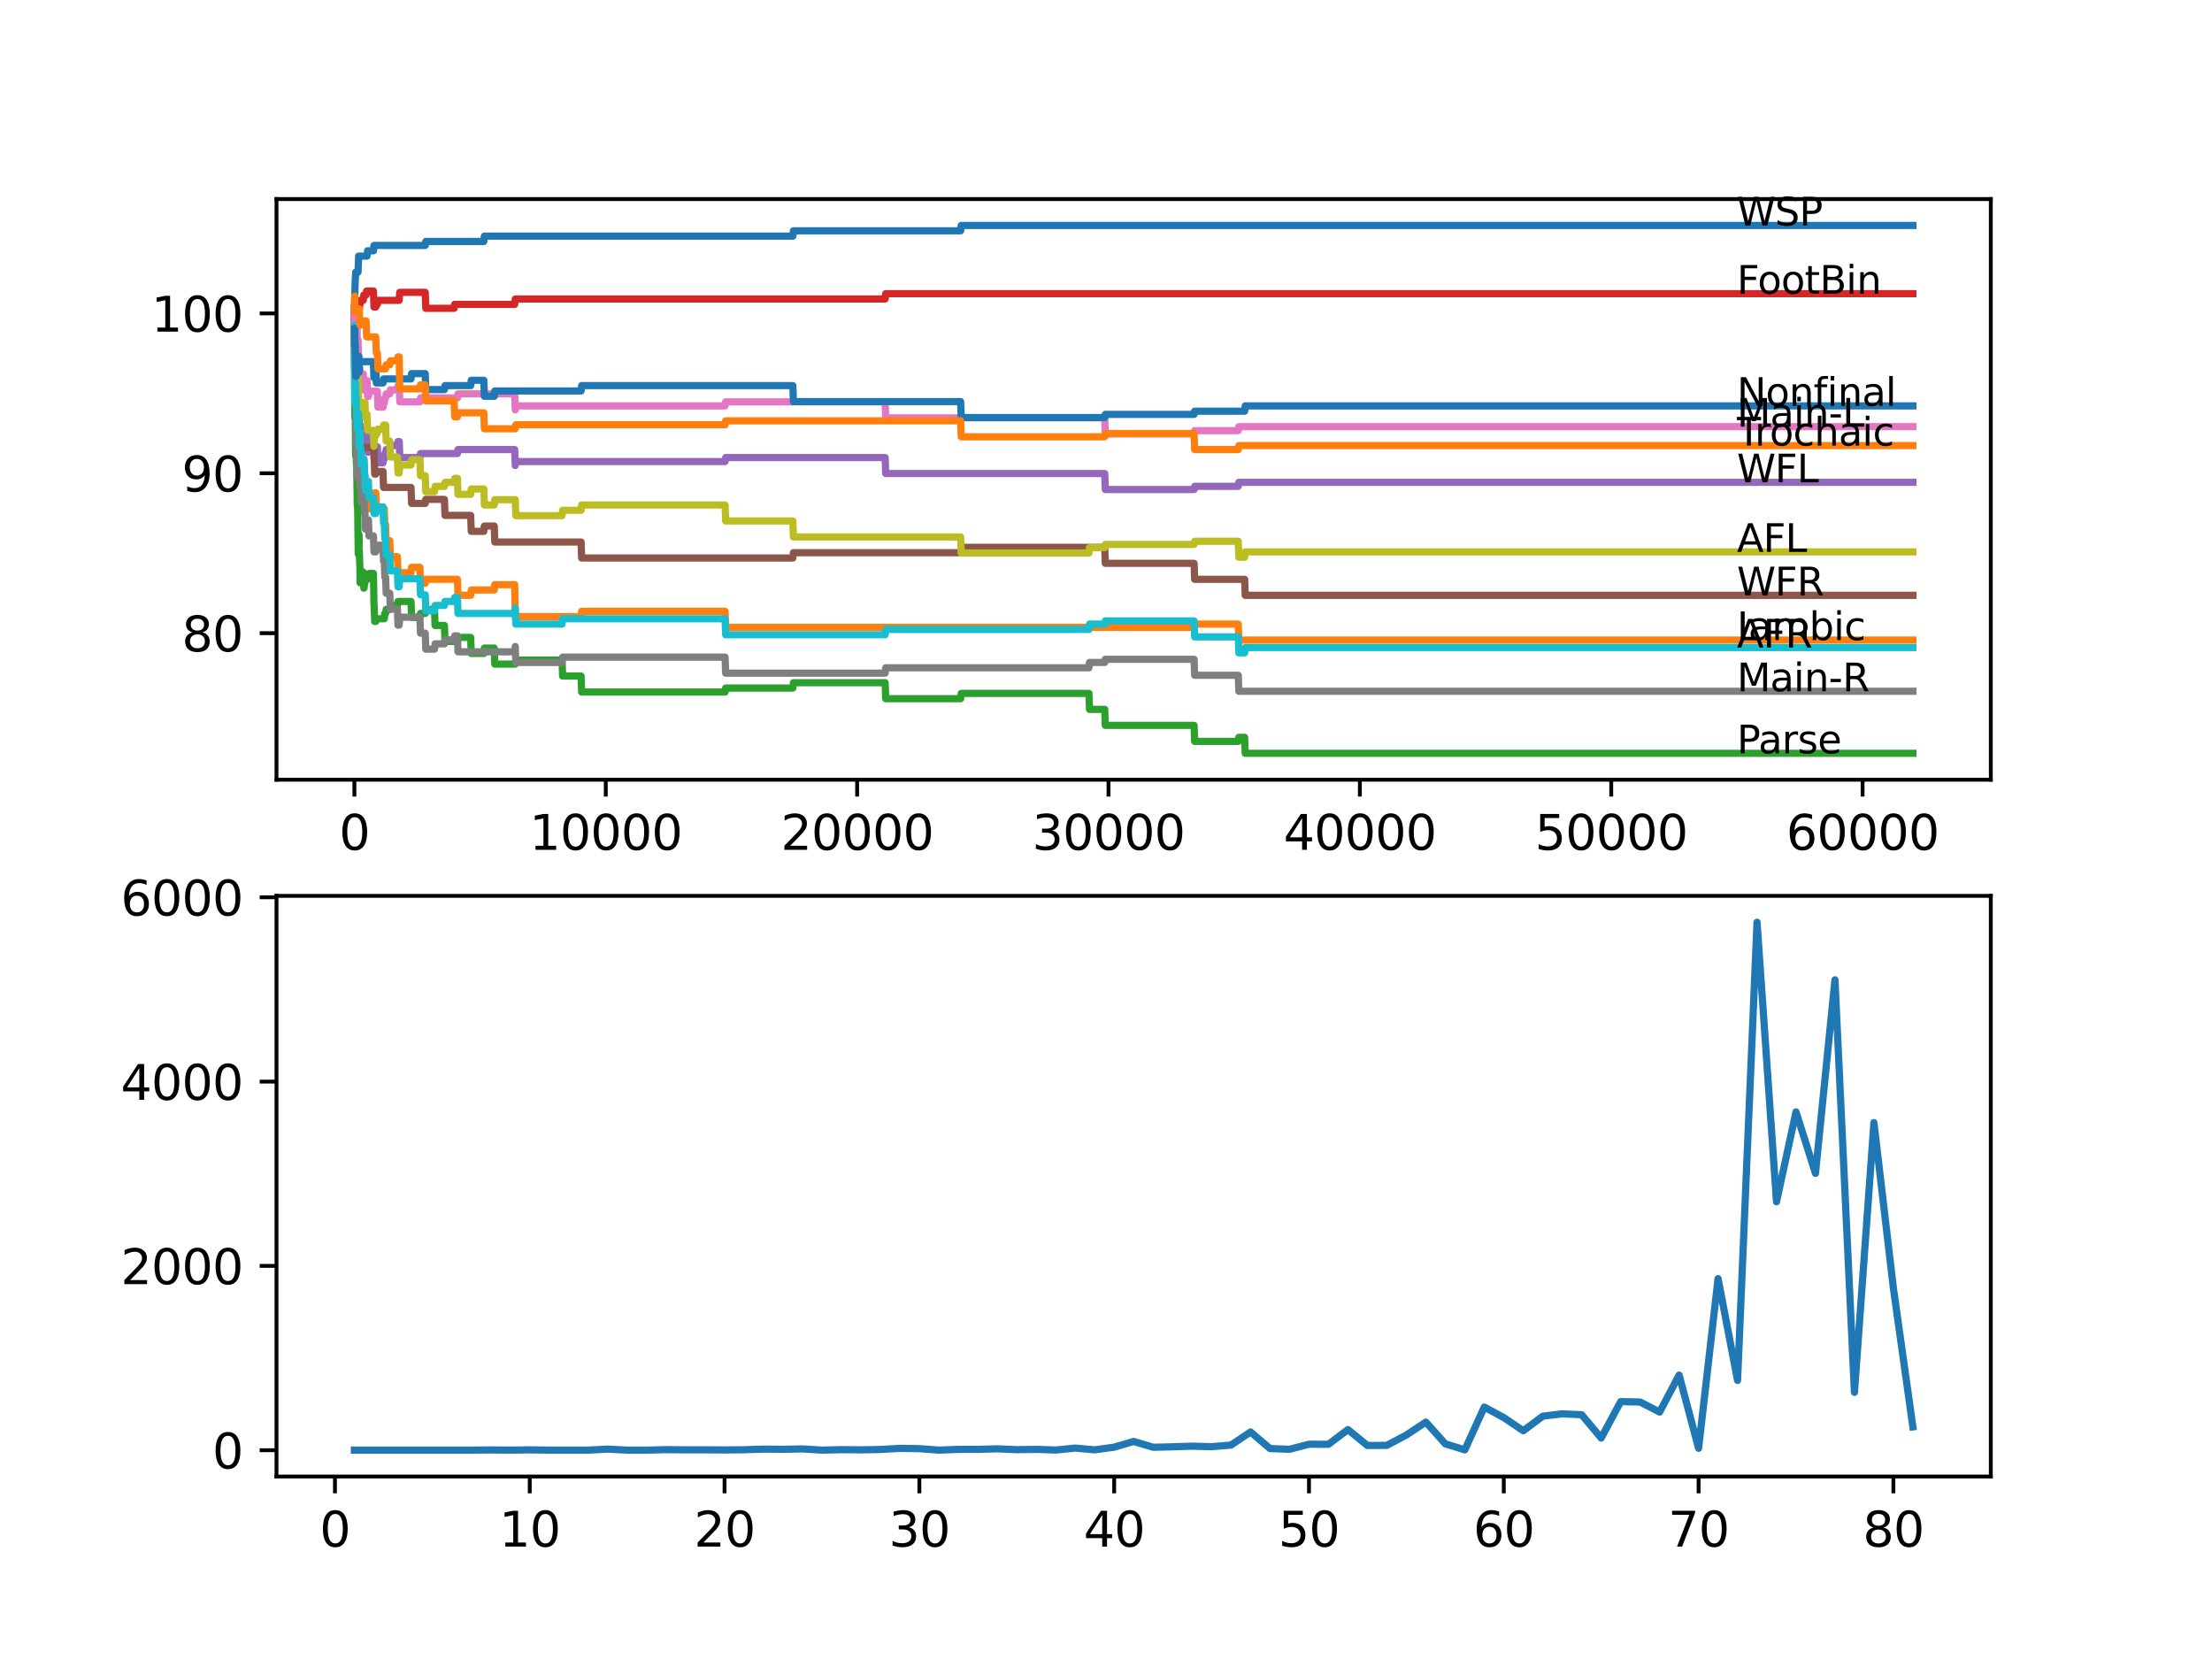 <?xml version="1.0" encoding="utf-8" standalone="no"?>
<!DOCTYPE svg PUBLIC "-//W3C//DTD SVG 1.1//EN"
  "http://www.w3.org/Graphics/SVG/1.1/DTD/svg11.dtd">
<svg xmlns:xlink="http://www.w3.org/1999/xlink" width="460.8pt" height="345.6pt" viewBox="0 0 460.8 345.6" xmlns="http://www.w3.org/2000/svg" version="1.1">
 <defs>
  <style type="text/css">*{stroke-linejoin: round; stroke-linecap: butt}</style>
 </defs>
 <g id="figure_1">
  <g id="patch_1">
   <path d="M 0 345.6 
L 460.8 345.6 
L 460.8 0 
L 0 0 
z
" style="fill: #ffffff"/>
  </g>
  <g id="axes_1">
   <g id="patch_2">
    <path d="M 57.6 162.432 
L 414.72 162.432 
L 414.72 41.472 
L 57.6 41.472 
z
" style="fill: #ffffff"/>
   </g>
   <g id="matplotlib.axis_1">
    <g id="xtick_1">
     <g id="line2d_1">
      <defs>
       <path id="m053e2d8aa5" d="M 0 0 
L 0 3.5 
" style="stroke: #000000; stroke-width: 0.8"/>
      </defs>
      <g>
       <use xlink:href="#m053e2d8aa5" x="73.827" y="162.432" style="stroke: #000000; stroke-width: 0.8"/>
      </g>
     </g>
     <g id="text_1">
      <!-- 0 -->
      <g transform="translate(70.646 177.03)scale(0.1 -0.1)">
       <defs>
        <path id="DejaVuSans-30" d="M 2034 4250 
Q 1547 4250 1301 3770 
Q 1056 3291 1056 2328 
Q 1056 1369 1301 889 
Q 1547 409 2034 409 
Q 2525 409 2770 889 
Q 3016 1369 3016 2328 
Q 3016 3291 2770 3770 
Q 2525 4250 2034 4250 
z
M 2034 4750 
Q 2819 4750 3233 4129 
Q 3647 3509 3647 2328 
Q 3647 1150 3233 529 
Q 2819 -91 2034 -91 
Q 1250 -91 836 529 
Q 422 1150 422 2328 
Q 422 3509 836 4129 
Q 1250 4750 2034 4750 
z
" transform="scale(0.016)"/>
       </defs>
       <use xlink:href="#DejaVuSans-30"/>
      </g>
     </g>
    </g>
    <g id="xtick_2">
     <g id="line2d_2">
      <g>
       <use xlink:href="#m053e2d8aa5" x="126.192" y="162.432" style="stroke: #000000; stroke-width: 0.8"/>
      </g>
     </g>
     <g id="text_2">
      <!-- 10000 -->
      <g transform="translate(110.286 177.03)scale(0.1 -0.1)">
       <defs>
        <path id="DejaVuSans-31" d="M 794 531 
L 1825 531 
L 1825 4091 
L 703 3866 
L 703 4441 
L 1819 4666 
L 2450 4666 
L 2450 531 
L 3481 531 
L 3481 0 
L 794 0 
L 794 531 
z
" transform="scale(0.016)"/>
       </defs>
       <use xlink:href="#DejaVuSans-31"/>
       <use xlink:href="#DejaVuSans-30" x="63.623"/>
       <use xlink:href="#DejaVuSans-30" x="127.246"/>
       <use xlink:href="#DejaVuSans-30" x="190.869"/>
       <use xlink:href="#DejaVuSans-30" x="254.492"/>
      </g>
     </g>
    </g>
    <g id="xtick_3">
     <g id="line2d_3">
      <g>
       <use xlink:href="#m053e2d8aa5" x="178.556" y="162.432" style="stroke: #000000; stroke-width: 0.8"/>
      </g>
     </g>
     <g id="text_3">
      <!-- 20000 -->
      <g transform="translate(162.65 177.03)scale(0.1 -0.1)">
       <defs>
        <path id="DejaVuSans-32" d="M 1228 531 
L 3431 531 
L 3431 0 
L 469 0 
L 469 531 
Q 828 903 1448 1529 
Q 2069 2156 2228 2338 
Q 2531 2678 2651 2914 
Q 2772 3150 2772 3378 
Q 2772 3750 2511 3984 
Q 2250 4219 1831 4219 
Q 1534 4219 1204 4116 
Q 875 4013 500 3803 
L 500 4441 
Q 881 4594 1212 4672 
Q 1544 4750 1819 4750 
Q 2544 4750 2975 4387 
Q 3406 4025 3406 3419 
Q 3406 3131 3298 2873 
Q 3191 2616 2906 2266 
Q 2828 2175 2409 1742 
Q 1991 1309 1228 531 
z
" transform="scale(0.016)"/>
       </defs>
       <use xlink:href="#DejaVuSans-32"/>
       <use xlink:href="#DejaVuSans-30" x="63.623"/>
       <use xlink:href="#DejaVuSans-30" x="127.246"/>
       <use xlink:href="#DejaVuSans-30" x="190.869"/>
       <use xlink:href="#DejaVuSans-30" x="254.492"/>
      </g>
     </g>
    </g>
    <g id="xtick_4">
     <g id="line2d_4">
      <g>
       <use xlink:href="#m053e2d8aa5" x="230.921" y="162.432" style="stroke: #000000; stroke-width: 0.8"/>
      </g>
     </g>
     <g id="text_4">
      <!-- 30000 -->
      <g transform="translate(215.015 177.03)scale(0.1 -0.1)">
       <defs>
        <path id="DejaVuSans-33" d="M 2597 2516 
Q 3050 2419 3304 2112 
Q 3559 1806 3559 1356 
Q 3559 666 3084 287 
Q 2609 -91 1734 -91 
Q 1441 -91 1130 -33 
Q 819 25 488 141 
L 488 750 
Q 750 597 1062 519 
Q 1375 441 1716 441 
Q 2309 441 2620 675 
Q 2931 909 2931 1356 
Q 2931 1769 2642 2001 
Q 2353 2234 1838 2234 
L 1294 2234 
L 1294 2753 
L 1863 2753 
Q 2328 2753 2575 2939 
Q 2822 3125 2822 3475 
Q 2822 3834 2567 4026 
Q 2313 4219 1838 4219 
Q 1578 4219 1281 4162 
Q 984 4106 628 3988 
L 628 4550 
Q 988 4650 1302 4700 
Q 1616 4750 1894 4750 
Q 2613 4750 3031 4423 
Q 3450 4097 3450 3541 
Q 3450 3153 3228 2886 
Q 3006 2619 2597 2516 
z
" transform="scale(0.016)"/>
       </defs>
       <use xlink:href="#DejaVuSans-33"/>
       <use xlink:href="#DejaVuSans-30" x="63.623"/>
       <use xlink:href="#DejaVuSans-30" x="127.246"/>
       <use xlink:href="#DejaVuSans-30" x="190.869"/>
       <use xlink:href="#DejaVuSans-30" x="254.492"/>
      </g>
     </g>
    </g>
    <g id="xtick_5">
     <g id="line2d_5">
      <g>
       <use xlink:href="#m053e2d8aa5" x="283.285" y="162.432" style="stroke: #000000; stroke-width: 0.8"/>
      </g>
     </g>
     <g id="text_5">
      <!-- 40000 -->
      <g transform="translate(267.379 177.03)scale(0.1 -0.1)">
       <defs>
        <path id="DejaVuSans-34" d="M 2419 4116 
L 825 1625 
L 2419 1625 
L 2419 4116 
z
M 2253 4666 
L 3047 4666 
L 3047 1625 
L 3713 1625 
L 3713 1100 
L 3047 1100 
L 3047 0 
L 2419 0 
L 2419 1100 
L 313 1100 
L 313 1709 
L 2253 4666 
z
" transform="scale(0.016)"/>
       </defs>
       <use xlink:href="#DejaVuSans-34"/>
       <use xlink:href="#DejaVuSans-30" x="63.623"/>
       <use xlink:href="#DejaVuSans-30" x="127.246"/>
       <use xlink:href="#DejaVuSans-30" x="190.869"/>
       <use xlink:href="#DejaVuSans-30" x="254.492"/>
      </g>
     </g>
    </g>
    <g id="xtick_6">
     <g id="line2d_6">
      <g>
       <use xlink:href="#m053e2d8aa5" x="335.65" y="162.432" style="stroke: #000000; stroke-width: 0.8"/>
      </g>
     </g>
     <g id="text_6">
      <!-- 50000 -->
      <g transform="translate(319.744 177.03)scale(0.1 -0.1)">
       <defs>
        <path id="DejaVuSans-35" d="M 691 4666 
L 3169 4666 
L 3169 4134 
L 1269 4134 
L 1269 2991 
Q 1406 3038 1543 3061 
Q 1681 3084 1819 3084 
Q 2600 3084 3056 2656 
Q 3513 2228 3513 1497 
Q 3513 744 3044 326 
Q 2575 -91 1722 -91 
Q 1428 -91 1123 -41 
Q 819 9 494 109 
L 494 744 
Q 775 591 1075 516 
Q 1375 441 1709 441 
Q 2250 441 2565 725 
Q 2881 1009 2881 1497 
Q 2881 1984 2565 2268 
Q 2250 2553 1709 2553 
Q 1456 2553 1204 2497 
Q 953 2441 691 2322 
L 691 4666 
z
" transform="scale(0.016)"/>
       </defs>
       <use xlink:href="#DejaVuSans-35"/>
       <use xlink:href="#DejaVuSans-30" x="63.623"/>
       <use xlink:href="#DejaVuSans-30" x="127.246"/>
       <use xlink:href="#DejaVuSans-30" x="190.869"/>
       <use xlink:href="#DejaVuSans-30" x="254.492"/>
      </g>
     </g>
    </g>
    <g id="xtick_7">
     <g id="line2d_7">
      <g>
       <use xlink:href="#m053e2d8aa5" x="388.014" y="162.432" style="stroke: #000000; stroke-width: 0.8"/>
      </g>
     </g>
     <g id="text_7">
      <!-- 60000 -->
      <g transform="translate(372.108 177.03)scale(0.1 -0.1)">
       <defs>
        <path id="DejaVuSans-36" d="M 2113 2584 
Q 1688 2584 1439 2293 
Q 1191 2003 1191 1497 
Q 1191 994 1439 701 
Q 1688 409 2113 409 
Q 2538 409 2786 701 
Q 3034 994 3034 1497 
Q 3034 2003 2786 2293 
Q 2538 2584 2113 2584 
z
M 3366 4563 
L 3366 3988 
Q 3128 4100 2886 4159 
Q 2644 4219 2406 4219 
Q 1781 4219 1451 3797 
Q 1122 3375 1075 2522 
Q 1259 2794 1537 2939 
Q 1816 3084 2150 3084 
Q 2853 3084 3261 2657 
Q 3669 2231 3669 1497 
Q 3669 778 3244 343 
Q 2819 -91 2113 -91 
Q 1303 -91 875 529 
Q 447 1150 447 2328 
Q 447 3434 972 4092 
Q 1497 4750 2381 4750 
Q 2619 4750 2861 4703 
Q 3103 4656 3366 4563 
z
" transform="scale(0.016)"/>
       </defs>
       <use xlink:href="#DejaVuSans-36"/>
       <use xlink:href="#DejaVuSans-30" x="63.623"/>
       <use xlink:href="#DejaVuSans-30" x="127.246"/>
       <use xlink:href="#DejaVuSans-30" x="190.869"/>
       <use xlink:href="#DejaVuSans-30" x="254.492"/>
      </g>
     </g>
    </g>
   </g>
   <g id="matplotlib.axis_2">
    <g id="ytick_1">
     <g id="line2d_8">
      <defs>
       <path id="ma27915b358" d="M 0 0 
L -3.5 0 
" style="stroke: #000000; stroke-width: 0.8"/>
      </defs>
      <g>
       <use xlink:href="#ma27915b358" x="57.6" y="131.899" style="stroke: #000000; stroke-width: 0.8"/>
      </g>
     </g>
     <g id="text_8">
      <!-- 80 -->
      <g transform="translate(37.875 135.698)scale(0.1 -0.1)">
       <defs>
        <path id="DejaVuSans-38" d="M 2034 2216 
Q 1584 2216 1326 1975 
Q 1069 1734 1069 1313 
Q 1069 891 1326 650 
Q 1584 409 2034 409 
Q 2484 409 2743 651 
Q 3003 894 3003 1313 
Q 3003 1734 2745 1975 
Q 2488 2216 2034 2216 
z
M 1403 2484 
Q 997 2584 770 2862 
Q 544 3141 544 3541 
Q 544 4100 942 4425 
Q 1341 4750 2034 4750 
Q 2731 4750 3128 4425 
Q 3525 4100 3525 3541 
Q 3525 3141 3298 2862 
Q 3072 2584 2669 2484 
Q 3125 2378 3379 2068 
Q 3634 1759 3634 1313 
Q 3634 634 3220 271 
Q 2806 -91 2034 -91 
Q 1263 -91 848 271 
Q 434 634 434 1313 
Q 434 1759 690 2068 
Q 947 2378 1403 2484 
z
M 1172 3481 
Q 1172 3119 1398 2916 
Q 1625 2713 2034 2713 
Q 2441 2713 2670 2916 
Q 2900 3119 2900 3481 
Q 2900 3844 2670 4047 
Q 2441 4250 2034 4250 
Q 1625 4250 1398 4047 
Q 1172 3844 1172 3481 
z
" transform="scale(0.016)"/>
       </defs>
       <use xlink:href="#DejaVuSans-38"/>
       <use xlink:href="#DejaVuSans-30" x="63.623"/>
      </g>
     </g>
    </g>
    <g id="ytick_2">
     <g id="line2d_9">
      <g>
       <use xlink:href="#ma27915b358" x="57.6" y="98.594" style="stroke: #000000; stroke-width: 0.8"/>
      </g>
     </g>
     <g id="text_9">
      <!-- 90 -->
      <g transform="translate(37.875 102.393)scale(0.1 -0.1)">
       <defs>
        <path id="DejaVuSans-39" d="M 703 97 
L 703 672 
Q 941 559 1184 500 
Q 1428 441 1663 441 
Q 2288 441 2617 861 
Q 2947 1281 2994 2138 
Q 2813 1869 2534 1725 
Q 2256 1581 1919 1581 
Q 1219 1581 811 2004 
Q 403 2428 403 3163 
Q 403 3881 828 4315 
Q 1253 4750 1959 4750 
Q 2769 4750 3195 4129 
Q 3622 3509 3622 2328 
Q 3622 1225 3098 567 
Q 2575 -91 1691 -91 
Q 1453 -91 1209 -44 
Q 966 3 703 97 
z
M 1959 2075 
Q 2384 2075 2632 2365 
Q 2881 2656 2881 3163 
Q 2881 3666 2632 3958 
Q 2384 4250 1959 4250 
Q 1534 4250 1286 3958 
Q 1038 3666 1038 3163 
Q 1038 2656 1286 2365 
Q 1534 2075 1959 2075 
z
" transform="scale(0.016)"/>
       </defs>
       <use xlink:href="#DejaVuSans-39"/>
       <use xlink:href="#DejaVuSans-30" x="63.623"/>
      </g>
     </g>
    </g>
    <g id="ytick_3">
     <g id="line2d_10">
      <g>
       <use xlink:href="#ma27915b358" x="57.6" y="65.288" style="stroke: #000000; stroke-width: 0.8"/>
      </g>
     </g>
     <g id="text_10">
      <!-- 100 -->
      <g transform="translate(31.512 69.087)scale(0.1 -0.1)">
       <use xlink:href="#DejaVuSans-31"/>
       <use xlink:href="#DejaVuSans-30" x="63.623"/>
       <use xlink:href="#DejaVuSans-30" x="127.246"/>
      </g>
     </g>
    </g>
   </g>
   <g id="line2d_11">
    <path d="M 73.833 64.456 
L 73.838 64.456 
L 73.985 58.627 
L 73.99 58.627 
L 74.105 56.684 
L 74.592 56.684 
L 74.712 53.354 
L 76.461 53.354 
L 76.577 52.244 
L 77.791 52.244 
L 77.907 51.133 
L 88.584 51.133 
L 88.699 50.301 
L 100.79 50.301 
L 100.905 49.191 
L 165.167 49.191 
L 165.282 48.08 
L 200.12 48.08 
L 200.235 46.97 
L 398.487 46.97 
L 398.487 46.97 
" clip-path="url(#p5d3b31c0bc)" style="fill: none; stroke: #1f77b4; stroke-width: 1.5; stroke-linecap: square"/>
   </g>
   <g id="line2d_12">
    <path d="M 73.833 65.288 
L 73.964 78.777 
L 73.995 78.777 
L 74.11 82.94 
L 74.173 82.94 
L 74.225 86.271 
L 74.283 85.16 
L 74.304 85.16 
L 74.356 82.94 
L 74.362 86.271 
L 74.409 86.271 
L 74.592 86.271 
L 74.644 84.605 
L 74.65 87.936 
L 74.697 87.936 
L 74.77 87.936 
L 74.801 91.266 
L 74.88 90.156 
L 74.98 90.156 
L 75 89.324 
L 75.006 92.654 
L 75.074 92.654 
L 75.173 92.654 
L 75.288 95.985 
L 75.838 95.985 
L 75.953 99.315 
L 76.032 99.315 
L 76.147 102.646 
L 76.755 102.646 
L 76.87 105.976 
L 77.791 105.976 
L 77.912 103.756 
L 77.938 103.756 
L 78.053 102.646 
L 78.278 102.646 
L 78.394 105.976 
L 80.054 105.976 
L 80.169 109.307 
L 80.331 109.307 
L 80.446 112.638 
L 81.195 112.638 
L 81.31 115.968 
L 82.792 115.968 
L 82.907 119.299 
L 85.625 119.299 
L 85.74 118.188 
L 87.479 118.188 
L 87.594 121.519 
L 88.584 121.519 
L 88.699 120.686 
L 95.292 120.686 
L 95.407 124.017 
L 98.051 124.017 
L 98.167 122.907 
L 102.958 122.907 
L 103.073 121.797 
L 107.226 121.797 
L 107.346 128.458 
L 121.05 128.458 
L 121.165 127.347 
L 151.049 127.347 
L 151.165 130.678 
L 248.751 130.678 
L 248.866 130.012 
L 257.957 130.012 
L 258.072 133.342 
L 398.487 133.342 
L 398.487 133.342 
" clip-path="url(#p5d3b31c0bc)" style="fill: none; stroke: #ff7f0e; stroke-width: 1.5; stroke-linecap: square"/>
   </g>
   <g id="line2d_13">
    <path d="M 73.833 64.456 
L 73.911 86.937 
L 73.969 83.606 
L 73.985 83.606 
L 74.084 94.986 
L 74.11 94.319 
L 74.173 94.319 
L 74.225 93.209 
L 74.231 96.54 
L 74.273 96.54 
L 74.304 96.54 
L 74.424 105.421 
L 74.503 105.421 
L 74.629 115.413 
L 74.644 115.413 
L 74.765 112.082 
L 74.77 112.082 
L 74.801 111.416 
L 74.807 114.747 
L 74.849 114.747 
L 74.964 118.077 
L 74.98 118.077 
L 75 121.408 
L 75.089 120.298 
L 75.173 120.298 
L 75.288 119.188 
L 75.671 119.188 
L 75.786 122.518 
L 75.838 122.518 
L 75.953 121.408 
L 76.032 121.408 
L 76.147 120.575 
L 76.755 120.575 
L 76.87 119.465 
L 77.791 119.465 
L 77.912 126.126 
L 77.938 126.126 
L 78.053 129.457 
L 78.278 129.457 
L 78.394 128.902 
L 80.054 128.902 
L 80.169 127.792 
L 80.331 127.792 
L 80.446 126.959 
L 81.195 126.959 
L 81.31 126.126 
L 82.792 126.126 
L 82.907 125.294 
L 85.625 125.294 
L 85.74 128.624 
L 87.479 128.624 
L 87.594 127.792 
L 88.584 127.792 
L 88.699 126.959 
L 90.516 126.959 
L 90.631 130.289 
L 92.584 130.289 
L 92.7 133.62 
L 95.292 133.62 
L 95.407 132.787 
L 98.051 132.787 
L 98.167 136.118 
L 100.79 136.118 
L 100.905 135.008 
L 102.958 135.008 
L 103.073 138.338 
L 107.336 138.338 
L 107.451 137.506 
L 117.086 137.506 
L 117.201 140.836 
L 121.05 140.836 
L 121.165 144.167 
L 151.049 144.167 
L 151.165 143.334 
L 165.167 143.334 
L 165.282 142.224 
L 184.39 142.224 
L 184.505 145.554 
L 200.12 145.554 
L 200.235 144.444 
L 226.847 144.444 
L 226.962 147.775 
L 230.135 147.775 
L 230.251 151.105 
L 248.751 151.105 
L 248.866 154.436 
L 257.957 154.436 
L 258.072 153.603 
L 259.282 153.603 
L 259.397 156.934 
L 398.487 156.934 
L 398.487 156.934 
" clip-path="url(#p5d3b31c0bc)" style="fill: none; stroke: #2ca02c; stroke-width: 1.5; stroke-linecap: square"/>
   </g>
   <g id="line2d_14">
    <path d="M 73.833 65.288 
L 73.843 65.288 
L 73.906 70.839 
L 73.958 70.173 
L 73.985 70.173 
L 74.11 66.454 
L 74.398 66.454 
L 74.513 65.344 
L 74.597 65.344 
L 74.712 64.234 
L 74.859 64.234 
L 74.974 63.401 
L 74.98 63.401 
L 75.095 62.568 
L 75.671 62.568 
L 75.786 61.458 
L 76.262 61.458 
L 76.378 60.625 
L 77.791 60.625 
L 77.907 63.956 
L 78.278 63.956 
L 78.394 63.401 
L 78.614 63.401 
L 78.729 62.568 
L 83.154 62.568 
L 83.274 60.903 
L 88.584 60.903 
L 88.699 64.234 
L 94.6 64.234 
L 94.716 63.401 
L 107.226 63.401 
L 107.341 62.291 
L 184.39 62.291 
L 184.505 61.181 
L 398.487 61.181 
L 398.487 61.181 
" clip-path="url(#p5d3b31c0bc)" style="fill: none; stroke: #d62728; stroke-width: 1.5; stroke-linecap: square"/>
   </g>
   <g id="line2d_15">
    <path d="M 73.833 65.288 
L 73.859 65.288 
L 73.88 71.949 
L 73.979 71.283 
L 73.985 71.283 
L 74.11 81.275 
L 74.173 81.275 
L 74.288 80.165 
L 74.356 80.165 
L 74.398 79.054 
L 74.403 82.385 
L 74.456 82.385 
L 74.592 82.385 
L 74.712 89.046 
L 74.77 89.046 
L 74.885 88.38 
L 74.98 88.38 
L 75 91.711 
L 75.089 90.6 
L 75.173 90.6 
L 75.288 89.49 
L 75.671 89.49 
L 75.786 92.821 
L 75.838 92.821 
L 75.953 91.711 
L 76.032 91.711 
L 76.147 90.878 
L 76.461 90.878 
L 76.577 94.208 
L 76.755 94.208 
L 76.87 93.098 
L 78.614 93.098 
L 78.729 96.429 
L 79.787 96.429 
L 79.902 95.596 
L 80.054 95.596 
L 80.169 94.486 
L 80.331 94.486 
L 80.446 93.653 
L 81.195 93.653 
L 81.31 92.821 
L 82.792 92.821 
L 82.907 91.988 
L 83.175 91.988 
L 83.29 95.319 
L 87.479 95.319 
L 87.594 94.486 
L 95.292 94.486 
L 95.407 93.653 
L 107.226 93.653 
L 107.336 96.984 
L 107.451 96.151 
L 151.049 96.151 
L 151.165 95.319 
L 184.39 95.319 
L 184.505 98.649 
L 230.135 98.649 
L 230.251 101.98 
L 248.751 101.98 
L 248.866 101.314 
L 257.957 101.314 
L 258.072 100.481 
L 398.487 100.481 
L 398.487 100.481 
" clip-path="url(#p5d3b31c0bc)" style="fill: none; stroke: #9467bd; stroke-width: 1.5; stroke-linecap: square"/>
   </g>
   <g id="line2d_16">
    <path d="M 73.833 64.456 
L 73.838 64.456 
L 73.859 63.623 
L 73.89 73.615 
L 73.906 73.615 
L 73.917 76.945 
L 74.016 73.892 
L 74.225 73.892 
L 74.351 83.884 
L 74.503 83.884 
L 74.618 87.214 
L 74.77 87.214 
L 74.801 86.548 
L 74.807 89.879 
L 74.849 89.879 
L 74.964 93.209 
L 77.791 93.209 
L 77.886 92.099 
L 77.891 95.43 
L 77.938 95.43 
L 78.053 98.76 
L 78.278 98.76 
L 78.394 98.205 
L 79.787 98.205 
L 79.902 101.536 
L 85.625 101.536 
L 85.74 104.866 
L 88.584 104.866 
L 88.699 104.034 
L 92.584 104.034 
L 92.7 107.364 
L 98.051 107.364 
L 98.167 110.695 
L 100.79 110.695 
L 100.905 109.585 
L 102.958 109.585 
L 103.073 112.915 
L 121.05 112.915 
L 121.165 116.246 
L 165.167 116.246 
L 165.282 115.135 
L 200.12 115.135 
L 200.235 114.025 
L 230.135 114.025 
L 230.251 117.356 
L 248.751 117.356 
L 248.866 120.686 
L 259.282 120.686 
L 259.397 124.017 
L 398.487 124.017 
L 398.487 124.017 
" clip-path="url(#p5d3b31c0bc)" style="fill: none; stroke: #8c564b; stroke-width: 1.5; stroke-linecap: square"/>
   </g>
   <g id="line2d_17">
    <path d="M 73.833 65.288 
L 73.848 65.288 
L 73.859 64.456 
L 73.869 71.117 
L 73.937 68.674 
L 73.985 68.674 
L 74.068 78.666 
L 74.105 76.335 
L 74.11 76.335 
L 74.225 71.894 
L 74.299 71.894 
L 74.398 67.453 
L 74.409 70.784 
L 74.592 70.784 
L 74.712 77.445 
L 74.77 77.445 
L 74.885 76.779 
L 74.98 76.779 
L 75 80.109 
L 75.089 78.999 
L 75.173 78.999 
L 75.288 77.889 
L 75.671 77.889 
L 75.786 81.219 
L 75.838 81.219 
L 75.953 80.109 
L 76.032 80.109 
L 76.147 79.277 
L 76.461 79.277 
L 76.577 82.607 
L 76.755 82.607 
L 76.87 81.497 
L 78.614 81.497 
L 78.729 84.827 
L 79.787 84.827 
L 79.902 83.995 
L 80.054 83.995 
L 80.169 82.885 
L 80.331 82.885 
L 80.446 82.052 
L 81.195 82.052 
L 81.31 81.219 
L 82.792 81.219 
L 82.907 80.387 
L 83.175 80.387 
L 83.29 83.717 
L 87.479 83.717 
L 87.594 82.885 
L 95.292 82.885 
L 95.407 82.052 
L 107.226 82.052 
L 107.336 85.383 
L 107.451 84.55 
L 151.049 84.55 
L 151.165 83.717 
L 184.39 83.717 
L 184.505 87.048 
L 230.135 87.048 
L 230.251 90.378 
L 248.751 90.378 
L 248.866 89.712 
L 257.957 89.712 
L 258.072 88.88 
L 398.487 88.88 
L 398.487 88.88 
" clip-path="url(#p5d3b31c0bc)" style="fill: none; stroke: #e377c2; stroke-width: 1.5; stroke-linecap: square"/>
   </g>
   <g id="line2d_18">
    <path d="M 73.833 68.619 
L 73.843 67.786 
L 73.885 76.668 
L 73.89 76.668 
L 73.906 76.668 
L 73.985 83.329 
L 74.021 81.386 
L 74.026 81.386 
L 74.068 79.443 
L 74.089 86.104 
L 74.105 86.104 
L 74.11 86.104 
L 74.231 92.765 
L 74.299 92.765 
L 74.398 99.426 
L 74.414 98.316 
L 74.503 98.316 
L 74.623 96.373 
L 74.77 96.373 
L 74.859 99.704 
L 74.88 98.871 
L 74.98 98.871 
L 75 98.039 
L 75.006 101.369 
L 75.074 101.369 
L 75.173 101.369 
L 75.288 104.7 
L 75.671 104.7 
L 75.786 103.59 
L 75.838 103.59 
L 75.953 106.92 
L 76.032 106.92 
L 76.147 110.251 
L 76.262 110.251 
L 76.378 109.418 
L 76.461 109.418 
L 76.577 108.308 
L 76.755 108.308 
L 76.87 111.638 
L 77.791 111.638 
L 77.907 114.969 
L 78.278 114.969 
L 78.394 114.414 
L 78.614 114.414 
L 78.729 113.581 
L 79.787 113.581 
L 79.902 116.912 
L 80.054 116.912 
L 80.169 120.242 
L 80.331 120.242 
L 80.446 123.573 
L 81.195 123.573 
L 81.31 126.903 
L 82.792 126.903 
L 82.907 130.234 
L 83.154 130.234 
L 83.274 128.569 
L 87.479 128.569 
L 87.594 131.899 
L 88.584 131.899 
L 88.699 135.23 
L 90.516 135.23 
L 90.631 134.12 
L 92.584 134.12 
L 92.7 133.287 
L 94.6 133.287 
L 94.716 132.454 
L 95.292 132.454 
L 95.407 135.785 
L 107.226 135.785 
L 107.336 134.675 
L 107.451 138.005 
L 117.086 138.005 
L 117.201 136.895 
L 151.049 136.895 
L 151.165 140.226 
L 184.39 140.226 
L 184.505 139.115 
L 226.847 139.115 
L 226.962 138.005 
L 230.135 138.005 
L 230.251 137.339 
L 248.751 137.339 
L 248.866 140.67 
L 257.957 140.67 
L 258.072 144 
L 398.487 144 
L 398.487 144 
" clip-path="url(#p5d3b31c0bc)" style="fill: none; stroke: #7f7f7f; stroke-width: 1.5; stroke-linecap: square"/>
   </g>
   <g id="line2d_19">
    <path d="M 73.833 68.619 
L 73.838 67.786 
L 73.848 74.447 
L 73.911 70.062 
L 74.042 83.384 
L 74.084 83.384 
L 74.199 82.718 
L 74.225 82.718 
L 74.351 79.388 
L 74.503 79.388 
L 74.592 78.555 
L 74.597 81.885 
L 74.644 81.885 
L 74.692 80.22 
L 74.697 83.551 
L 74.749 83.551 
L 74.77 83.551 
L 74.801 86.881 
L 74.88 83.828 
L 76.032 83.828 
L 76.147 87.159 
L 76.262 87.159 
L 76.378 86.326 
L 76.461 86.326 
L 76.577 89.657 
L 77.791 89.657 
L 77.886 92.987 
L 77.901 91.877 
L 77.938 91.877 
L 78.053 90.767 
L 78.278 90.767 
L 78.394 90.212 
L 78.614 90.212 
L 78.729 89.379 
L 79.787 89.379 
L 79.902 88.547 
L 80.331 88.547 
L 80.446 91.877 
L 81.195 91.877 
L 81.31 95.208 
L 82.792 95.208 
L 82.907 98.538 
L 83.154 98.538 
L 83.274 96.873 
L 85.625 96.873 
L 85.74 95.763 
L 87.479 95.763 
L 87.594 99.093 
L 88.584 99.093 
L 88.699 102.424 
L 90.516 102.424 
L 90.631 101.314 
L 92.584 101.314 
L 92.7 100.481 
L 94.6 100.481 
L 94.716 99.648 
L 95.292 99.648 
L 95.407 102.979 
L 98.051 102.979 
L 98.167 101.869 
L 100.79 101.869 
L 100.905 105.199 
L 102.958 105.199 
L 103.073 104.089 
L 107.336 104.089 
L 107.451 107.42 
L 117.086 107.42 
L 117.201 106.309 
L 121.05 106.309 
L 121.165 105.199 
L 151.049 105.199 
L 151.165 108.53 
L 165.167 108.53 
L 165.282 111.86 
L 200.12 111.86 
L 200.235 115.191 
L 226.847 115.191 
L 226.962 114.081 
L 230.135 114.081 
L 230.251 113.415 
L 248.751 113.415 
L 248.866 112.749 
L 257.957 112.749 
L 258.072 116.079 
L 259.282 116.079 
L 259.397 114.969 
L 398.487 114.969 
L 398.487 114.969 
" clip-path="url(#p5d3b31c0bc)" style="fill: none; stroke: #bcbd22; stroke-width: 1.5; stroke-linecap: square"/>
   </g>
   <g id="line2d_20">
    <path d="M 73.833 68.619 
L 73.838 67.786 
L 73.864 75.835 
L 73.88 74.725 
L 73.922 84.05 
L 74 81.83 
L 74.026 81.83 
L 74.068 79.887 
L 74.074 83.218 
L 74.131 82.552 
L 74.173 82.552 
L 74.288 85.882 
L 74.356 85.882 
L 74.398 89.213 
L 74.466 88.102 
L 74.503 88.102 
L 74.623 86.16 
L 74.692 86.16 
L 74.812 92.821 
L 74.849 92.821 
L 74.964 90.878 
L 74.98 90.878 
L 75 90.045 
L 75.006 93.376 
L 75.074 93.376 
L 75.173 93.376 
L 75.288 96.706 
L 75.671 96.706 
L 75.786 95.596 
L 75.838 95.596 
L 75.953 98.927 
L 76.032 98.927 
L 76.147 102.257 
L 76.262 102.257 
L 76.378 101.425 
L 76.461 101.425 
L 76.577 100.314 
L 76.755 100.314 
L 76.87 103.645 
L 77.791 103.645 
L 77.907 106.976 
L 78.278 106.976 
L 78.394 106.42 
L 78.614 106.42 
L 78.729 105.588 
L 79.787 105.588 
L 79.902 108.918 
L 80.054 108.918 
L 80.169 112.249 
L 80.331 112.249 
L 80.446 115.579 
L 81.195 115.579 
L 81.31 118.91 
L 82.792 118.91 
L 82.907 122.241 
L 83.154 122.241 
L 83.274 120.575 
L 87.479 120.575 
L 87.594 123.906 
L 88.584 123.906 
L 88.699 127.236 
L 90.516 127.236 
L 90.631 126.126 
L 92.584 126.126 
L 92.7 125.294 
L 94.6 125.294 
L 94.716 124.461 
L 95.292 124.461 
L 95.407 127.792 
L 107.226 127.792 
L 107.336 126.681 
L 107.451 130.012 
L 117.086 130.012 
L 117.201 128.902 
L 151.049 128.902 
L 151.165 132.232 
L 184.39 132.232 
L 184.505 131.122 
L 226.847 131.122 
L 226.962 130.012 
L 230.135 130.012 
L 230.251 129.346 
L 248.751 129.346 
L 248.866 132.676 
L 257.957 132.676 
L 258.072 136.007 
L 259.282 136.007 
L 259.397 134.897 
L 398.487 134.897 
L 398.487 134.897 
" clip-path="url(#p5d3b31c0bc)" style="fill: none; stroke: #17becf; stroke-width: 1.5; stroke-linecap: square"/>
   </g>
   <g id="line2d_21">
    <path d="M 73.833 68.619 
L 73.838 68.619 
L 73.859 71.949 
L 73.911 68.397 
L 73.953 71.727 
L 73.99 71.727 
L 74.11 78.388 
L 74.225 78.388 
L 74.351 75.058 
L 74.503 75.058 
L 74.618 74.225 
L 74.77 74.225 
L 74.801 77.556 
L 74.88 75.335 
L 77.791 75.335 
L 77.886 78.666 
L 77.901 77.556 
L 77.938 77.556 
L 78.053 76.446 
L 78.278 76.446 
L 78.394 79.776 
L 79.787 79.776 
L 79.902 78.943 
L 85.625 78.943 
L 85.74 77.833 
L 88.584 77.833 
L 88.699 81.164 
L 92.584 81.164 
L 92.7 80.331 
L 98.051 80.331 
L 98.167 79.221 
L 100.79 79.221 
L 100.905 82.552 
L 102.958 82.552 
L 103.073 81.441 
L 121.05 81.441 
L 121.165 80.331 
L 165.167 80.331 
L 165.282 83.662 
L 200.12 83.662 
L 200.235 86.992 
L 230.135 86.992 
L 230.251 86.326 
L 248.751 86.326 
L 248.866 85.66 
L 259.282 85.66 
L 259.397 84.55 
L 398.487 84.55 
L 398.487 84.55 
" clip-path="url(#p5d3b31c0bc)" style="fill: none; stroke: #1f77b4; stroke-width: 1.5; stroke-linecap: square"/>
   </g>
   <g id="line2d_22">
    <path d="M 73.833 64.456 
L 73.911 61.68 
L 73.917 65.011 
L 73.937 65.011 
L 74.77 65.011 
L 74.859 64.345 
L 74.974 67.675 
L 76.032 67.675 
L 76.147 66.842 
L 76.262 66.842 
L 76.378 70.173 
L 78.278 70.173 
L 78.394 73.504 
L 78.614 73.504 
L 78.729 76.834 
L 80.331 76.834 
L 80.446 76.001 
L 81.195 76.001 
L 81.31 75.169 
L 82.792 75.169 
L 82.907 74.336 
L 83.154 74.336 
L 83.274 80.997 
L 87.479 80.997 
L 87.594 80.165 
L 88.584 80.165 
L 88.699 83.495 
L 94.6 83.495 
L 94.716 86.826 
L 95.292 86.826 
L 95.407 85.993 
L 100.79 85.993 
L 100.905 89.324 
L 107.336 89.324 
L 107.451 88.491 
L 151.049 88.491 
L 151.165 87.658 
L 200.12 87.658 
L 200.235 90.989 
L 230.135 90.989 
L 230.251 90.323 
L 248.751 90.323 
L 248.866 93.653 
L 257.957 93.653 
L 258.072 92.821 
L 398.487 92.821 
L 398.487 92.821 
" clip-path="url(#p5d3b31c0bc)" style="fill: none; stroke: #ff7f0e; stroke-width: 1.5; stroke-linecap: square"/>
   </g>
   <g id="patch_3">
    <path d="M 57.6 162.432 
L 57.6 41.472 
" style="fill: none; stroke: #000000; stroke-width: 0.8; stroke-linejoin: miter; stroke-linecap: square"/>
   </g>
   <g id="patch_4">
    <path d="M 414.72 162.432 
L 414.72 41.472 
" style="fill: none; stroke: #000000; stroke-width: 0.8; stroke-linejoin: miter; stroke-linecap: square"/>
   </g>
   <g id="patch_5">
    <path d="M 57.6 162.432 
L 414.72 162.432 
" style="fill: none; stroke: #000000; stroke-width: 0.8; stroke-linejoin: miter; stroke-linecap: square"/>
   </g>
   <g id="patch_6">
    <path d="M 57.6 41.472 
L 414.72 41.472 
" style="fill: none; stroke: #000000; stroke-width: 0.8; stroke-linejoin: miter; stroke-linecap: square"/>
   </g>
   <g id="text_11">
    <!-- WSP -->
    <g transform="translate(361.832 46.97)scale(0.08 -0.08)">
     <defs>
      <path id="DejaVuSans-57" d="M 213 4666 
L 850 4666 
L 1831 722 
L 2809 4666 
L 3519 4666 
L 4500 722 
L 5478 4666 
L 6119 4666 
L 4947 0 
L 4153 0 
L 3169 4050 
L 2175 0 
L 1381 0 
L 213 4666 
z
" transform="scale(0.016)"/>
      <path id="DejaVuSans-53" d="M 3425 4513 
L 3425 3897 
Q 3066 4069 2747 4153 
Q 2428 4238 2131 4238 
Q 1616 4238 1336 4038 
Q 1056 3838 1056 3469 
Q 1056 3159 1242 3001 
Q 1428 2844 1947 2747 
L 2328 2669 
Q 3034 2534 3370 2195 
Q 3706 1856 3706 1288 
Q 3706 609 3251 259 
Q 2797 -91 1919 -91 
Q 1588 -91 1214 -16 
Q 841 59 441 206 
L 441 856 
Q 825 641 1194 531 
Q 1563 422 1919 422 
Q 2459 422 2753 634 
Q 3047 847 3047 1241 
Q 3047 1584 2836 1778 
Q 2625 1972 2144 2069 
L 1759 2144 
Q 1053 2284 737 2584 
Q 422 2884 422 3419 
Q 422 4038 858 4394 
Q 1294 4750 2059 4750 
Q 2388 4750 2728 4690 
Q 3069 4631 3425 4513 
z
" transform="scale(0.016)"/>
      <path id="DejaVuSans-50" d="M 1259 4147 
L 1259 2394 
L 2053 2394 
Q 2494 2394 2734 2622 
Q 2975 2850 2975 3272 
Q 2975 3691 2734 3919 
Q 2494 4147 2053 4147 
L 1259 4147 
z
M 628 4666 
L 2053 4666 
Q 2838 4666 3239 4311 
Q 3641 3956 3641 3272 
Q 3641 2581 3239 2228 
Q 2838 1875 2053 1875 
L 1259 1875 
L 1259 0 
L 628 0 
L 628 4666 
z
" transform="scale(0.016)"/>
     </defs>
     <use xlink:href="#DejaVuSans-57"/>
     <use xlink:href="#DejaVuSans-53" x="98.877"/>
     <use xlink:href="#DejaVuSans-50" x="162.354"/>
    </g>
   </g>
   <g id="text_12">
    <!-- Iambic -->
    <g transform="translate(361.832 133.342)scale(0.08 -0.08)">
     <defs>
      <path id="DejaVuSans-49" d="M 628 4666 
L 1259 4666 
L 1259 0 
L 628 0 
L 628 4666 
z
" transform="scale(0.016)"/>
      <path id="DejaVuSans-61" d="M 2194 1759 
Q 1497 1759 1228 1600 
Q 959 1441 959 1056 
Q 959 750 1161 570 
Q 1363 391 1709 391 
Q 2188 391 2477 730 
Q 2766 1069 2766 1631 
L 2766 1759 
L 2194 1759 
z
M 3341 1997 
L 3341 0 
L 2766 0 
L 2766 531 
Q 2569 213 2275 61 
Q 1981 -91 1556 -91 
Q 1019 -91 701 211 
Q 384 513 384 1019 
Q 384 1609 779 1909 
Q 1175 2209 1959 2209 
L 2766 2209 
L 2766 2266 
Q 2766 2663 2505 2880 
Q 2244 3097 1772 3097 
Q 1472 3097 1187 3025 
Q 903 2953 641 2809 
L 641 3341 
Q 956 3463 1253 3523 
Q 1550 3584 1831 3584 
Q 2591 3584 2966 3190 
Q 3341 2797 3341 1997 
z
" transform="scale(0.016)"/>
      <path id="DejaVuSans-6d" d="M 3328 2828 
Q 3544 3216 3844 3400 
Q 4144 3584 4550 3584 
Q 5097 3584 5394 3201 
Q 5691 2819 5691 2113 
L 5691 0 
L 5113 0 
L 5113 2094 
Q 5113 2597 4934 2840 
Q 4756 3084 4391 3084 
Q 3944 3084 3684 2787 
Q 3425 2491 3425 1978 
L 3425 0 
L 2847 0 
L 2847 2094 
Q 2847 2600 2669 2842 
Q 2491 3084 2119 3084 
Q 1678 3084 1418 2786 
Q 1159 2488 1159 1978 
L 1159 0 
L 581 0 
L 581 3500 
L 1159 3500 
L 1159 2956 
Q 1356 3278 1631 3431 
Q 1906 3584 2284 3584 
Q 2666 3584 2933 3390 
Q 3200 3197 3328 2828 
z
" transform="scale(0.016)"/>
      <path id="DejaVuSans-62" d="M 3116 1747 
Q 3116 2381 2855 2742 
Q 2594 3103 2138 3103 
Q 1681 3103 1420 2742 
Q 1159 2381 1159 1747 
Q 1159 1113 1420 752 
Q 1681 391 2138 391 
Q 2594 391 2855 752 
Q 3116 1113 3116 1747 
z
M 1159 2969 
Q 1341 3281 1617 3432 
Q 1894 3584 2278 3584 
Q 2916 3584 3314 3078 
Q 3713 2572 3713 1747 
Q 3713 922 3314 415 
Q 2916 -91 2278 -91 
Q 1894 -91 1617 61 
Q 1341 213 1159 525 
L 1159 0 
L 581 0 
L 581 4863 
L 1159 4863 
L 1159 2969 
z
" transform="scale(0.016)"/>
      <path id="DejaVuSans-69" d="M 603 3500 
L 1178 3500 
L 1178 0 
L 603 0 
L 603 3500 
z
M 603 4863 
L 1178 4863 
L 1178 4134 
L 603 4134 
L 603 4863 
z
" transform="scale(0.016)"/>
      <path id="DejaVuSans-63" d="M 3122 3366 
L 3122 2828 
Q 2878 2963 2633 3030 
Q 2388 3097 2138 3097 
Q 1578 3097 1268 2742 
Q 959 2388 959 1747 
Q 959 1106 1268 751 
Q 1578 397 2138 397 
Q 2388 397 2633 464 
Q 2878 531 3122 666 
L 3122 134 
Q 2881 22 2623 -34 
Q 2366 -91 2075 -91 
Q 1284 -91 818 406 
Q 353 903 353 1747 
Q 353 2603 823 3093 
Q 1294 3584 2113 3584 
Q 2378 3584 2631 3529 
Q 2884 3475 3122 3366 
z
" transform="scale(0.016)"/>
     </defs>
     <use xlink:href="#DejaVuSans-49"/>
     <use xlink:href="#DejaVuSans-61" x="29.492"/>
     <use xlink:href="#DejaVuSans-6d" x="90.771"/>
     <use xlink:href="#DejaVuSans-62" x="188.184"/>
     <use xlink:href="#DejaVuSans-69" x="251.66"/>
     <use xlink:href="#DejaVuSans-63" x="279.443"/>
    </g>
   </g>
   <g id="text_13">
    <!-- Parse -->
    <g transform="translate(361.832 156.934)scale(0.08 -0.08)">
     <defs>
      <path id="DejaVuSans-72" d="M 2631 2963 
Q 2534 3019 2420 3045 
Q 2306 3072 2169 3072 
Q 1681 3072 1420 2755 
Q 1159 2438 1159 1844 
L 1159 0 
L 581 0 
L 581 3500 
L 1159 3500 
L 1159 2956 
Q 1341 3275 1631 3429 
Q 1922 3584 2338 3584 
Q 2397 3584 2469 3576 
Q 2541 3569 2628 3553 
L 2631 2963 
z
" transform="scale(0.016)"/>
      <path id="DejaVuSans-73" d="M 2834 3397 
L 2834 2853 
Q 2591 2978 2328 3040 
Q 2066 3103 1784 3103 
Q 1356 3103 1142 2972 
Q 928 2841 928 2578 
Q 928 2378 1081 2264 
Q 1234 2150 1697 2047 
L 1894 2003 
Q 2506 1872 2764 1633 
Q 3022 1394 3022 966 
Q 3022 478 2636 193 
Q 2250 -91 1575 -91 
Q 1294 -91 989 -36 
Q 684 19 347 128 
L 347 722 
Q 666 556 975 473 
Q 1284 391 1588 391 
Q 1994 391 2212 530 
Q 2431 669 2431 922 
Q 2431 1156 2273 1281 
Q 2116 1406 1581 1522 
L 1381 1569 
Q 847 1681 609 1914 
Q 372 2147 372 2553 
Q 372 3047 722 3315 
Q 1072 3584 1716 3584 
Q 2034 3584 2315 3537 
Q 2597 3491 2834 3397 
z
" transform="scale(0.016)"/>
      <path id="DejaVuSans-65" d="M 3597 1894 
L 3597 1613 
L 953 1613 
Q 991 1019 1311 708 
Q 1631 397 2203 397 
Q 2534 397 2845 478 
Q 3156 559 3463 722 
L 3463 178 
Q 3153 47 2828 -22 
Q 2503 -91 2169 -91 
Q 1331 -91 842 396 
Q 353 884 353 1716 
Q 353 2575 817 3079 
Q 1281 3584 2069 3584 
Q 2775 3584 3186 3129 
Q 3597 2675 3597 1894 
z
M 3022 2063 
Q 3016 2534 2758 2815 
Q 2500 3097 2075 3097 
Q 1594 3097 1305 2825 
Q 1016 2553 972 2059 
L 3022 2063 
z
" transform="scale(0.016)"/>
     </defs>
     <use xlink:href="#DejaVuSans-50"/>
     <use xlink:href="#DejaVuSans-61" x="55.803"/>
     <use xlink:href="#DejaVuSans-72" x="117.082"/>
     <use xlink:href="#DejaVuSans-73" x="158.195"/>
     <use xlink:href="#DejaVuSans-65" x="210.295"/>
    </g>
   </g>
   <g id="text_14">
    <!-- FootBin -->
    <g transform="translate(361.832 61.181)scale(0.08 -0.08)">
     <defs>
      <path id="DejaVuSans-46" d="M 628 4666 
L 3309 4666 
L 3309 4134 
L 1259 4134 
L 1259 2759 
L 3109 2759 
L 3109 2228 
L 1259 2228 
L 1259 0 
L 628 0 
L 628 4666 
z
" transform="scale(0.016)"/>
      <path id="DejaVuSans-6f" d="M 1959 3097 
Q 1497 3097 1228 2736 
Q 959 2375 959 1747 
Q 959 1119 1226 758 
Q 1494 397 1959 397 
Q 2419 397 2687 759 
Q 2956 1122 2956 1747 
Q 2956 2369 2687 2733 
Q 2419 3097 1959 3097 
z
M 1959 3584 
Q 2709 3584 3137 3096 
Q 3566 2609 3566 1747 
Q 3566 888 3137 398 
Q 2709 -91 1959 -91 
Q 1206 -91 779 398 
Q 353 888 353 1747 
Q 353 2609 779 3096 
Q 1206 3584 1959 3584 
z
" transform="scale(0.016)"/>
      <path id="DejaVuSans-74" d="M 1172 4494 
L 1172 3500 
L 2356 3500 
L 2356 3053 
L 1172 3053 
L 1172 1153 
Q 1172 725 1289 603 
Q 1406 481 1766 481 
L 2356 481 
L 2356 0 
L 1766 0 
Q 1100 0 847 248 
Q 594 497 594 1153 
L 594 3053 
L 172 3053 
L 172 3500 
L 594 3500 
L 594 4494 
L 1172 4494 
z
" transform="scale(0.016)"/>
      <path id="DejaVuSans-42" d="M 1259 2228 
L 1259 519 
L 2272 519 
Q 2781 519 3026 730 
Q 3272 941 3272 1375 
Q 3272 1813 3026 2020 
Q 2781 2228 2272 2228 
L 1259 2228 
z
M 1259 4147 
L 1259 2741 
L 2194 2741 
Q 2656 2741 2882 2914 
Q 3109 3088 3109 3444 
Q 3109 3797 2882 3972 
Q 2656 4147 2194 4147 
L 1259 4147 
z
M 628 4666 
L 2241 4666 
Q 2963 4666 3353 4366 
Q 3744 4066 3744 3513 
Q 3744 3084 3544 2831 
Q 3344 2578 2956 2516 
Q 3422 2416 3680 2098 
Q 3938 1781 3938 1306 
Q 3938 681 3513 340 
Q 3088 0 2303 0 
L 628 0 
L 628 4666 
z
" transform="scale(0.016)"/>
      <path id="DejaVuSans-6e" d="M 3513 2113 
L 3513 0 
L 2938 0 
L 2938 2094 
Q 2938 2591 2744 2837 
Q 2550 3084 2163 3084 
Q 1697 3084 1428 2787 
Q 1159 2491 1159 1978 
L 1159 0 
L 581 0 
L 581 3500 
L 1159 3500 
L 1159 2956 
Q 1366 3272 1645 3428 
Q 1925 3584 2291 3584 
Q 2894 3584 3203 3211 
Q 3513 2838 3513 2113 
z
" transform="scale(0.016)"/>
     </defs>
     <use xlink:href="#DejaVuSans-46"/>
     <use xlink:href="#DejaVuSans-6f" x="53.895"/>
     <use xlink:href="#DejaVuSans-6f" x="115.076"/>
     <use xlink:href="#DejaVuSans-74" x="176.258"/>
     <use xlink:href="#DejaVuSans-42" x="215.467"/>
     <use xlink:href="#DejaVuSans-69" x="284.07"/>
     <use xlink:href="#DejaVuSans-6e" x="311.854"/>
    </g>
   </g>
   <g id="text_15">
    <!-- WFL -->
    <g transform="translate(361.832 100.481)scale(0.08 -0.08)">
     <defs>
      <path id="DejaVuSans-4c" d="M 628 4666 
L 1259 4666 
L 1259 531 
L 3531 531 
L 3531 0 
L 628 0 
L 628 4666 
z
" transform="scale(0.016)"/>
     </defs>
     <use xlink:href="#DejaVuSans-57"/>
     <use xlink:href="#DejaVuSans-46" x="98.877"/>
     <use xlink:href="#DejaVuSans-4c" x="156.396"/>
    </g>
   </g>
   <g id="text_16">
    <!-- WFR -->
    <g transform="translate(361.832 124.017)scale(0.08 -0.08)">
     <defs>
      <path id="DejaVuSans-52" d="M 2841 2188 
Q 3044 2119 3236 1894 
Q 3428 1669 3622 1275 
L 4263 0 
L 3584 0 
L 2988 1197 
Q 2756 1666 2539 1819 
Q 2322 1972 1947 1972 
L 1259 1972 
L 1259 0 
L 628 0 
L 628 4666 
L 2053 4666 
Q 2853 4666 3247 4331 
Q 3641 3997 3641 3322 
Q 3641 2881 3436 2590 
Q 3231 2300 2841 2188 
z
M 1259 4147 
L 1259 2491 
L 2053 2491 
Q 2509 2491 2742 2702 
Q 2975 2913 2975 3322 
Q 2975 3731 2742 3939 
Q 2509 4147 2053 4147 
L 1259 4147 
z
" transform="scale(0.016)"/>
     </defs>
     <use xlink:href="#DejaVuSans-57"/>
     <use xlink:href="#DejaVuSans-46" x="98.877"/>
     <use xlink:href="#DejaVuSans-52" x="156.396"/>
    </g>
   </g>
   <g id="text_17">
    <!-- Main-L -->
    <g transform="translate(361.832 88.88)scale(0.08 -0.08)">
     <defs>
      <path id="DejaVuSans-4d" d="M 628 4666 
L 1569 4666 
L 2759 1491 
L 3956 4666 
L 4897 4666 
L 4897 0 
L 4281 0 
L 4281 4097 
L 3078 897 
L 2444 897 
L 1241 4097 
L 1241 0 
L 628 0 
L 628 4666 
z
" transform="scale(0.016)"/>
      <path id="DejaVuSans-2d" d="M 313 2009 
L 1997 2009 
L 1997 1497 
L 313 1497 
L 313 2009 
z
" transform="scale(0.016)"/>
     </defs>
     <use xlink:href="#DejaVuSans-4d"/>
     <use xlink:href="#DejaVuSans-61" x="86.279"/>
     <use xlink:href="#DejaVuSans-69" x="147.559"/>
     <use xlink:href="#DejaVuSans-6e" x="175.342"/>
     <use xlink:href="#DejaVuSans-2d" x="238.721"/>
     <use xlink:href="#DejaVuSans-4c" x="274.805"/>
    </g>
   </g>
   <g id="text_18">
    <!-- Main-R -->
    <g transform="translate(361.832 144)scale(0.08 -0.08)">
     <use xlink:href="#DejaVuSans-4d"/>
     <use xlink:href="#DejaVuSans-61" x="86.279"/>
     <use xlink:href="#DejaVuSans-69" x="147.559"/>
     <use xlink:href="#DejaVuSans-6e" x="175.342"/>
     <use xlink:href="#DejaVuSans-2d" x="238.721"/>
     <use xlink:href="#DejaVuSans-52" x="274.805"/>
    </g>
   </g>
   <g id="text_19">
    <!-- AFL -->
    <g transform="translate(361.832 114.969)scale(0.08 -0.08)">
     <defs>
      <path id="DejaVuSans-41" d="M 2188 4044 
L 1331 1722 
L 3047 1722 
L 2188 4044 
z
M 1831 4666 
L 2547 4666 
L 4325 0 
L 3669 0 
L 3244 1197 
L 1141 1197 
L 716 0 
L 50 0 
L 1831 4666 
z
" transform="scale(0.016)"/>
     </defs>
     <use xlink:href="#DejaVuSans-41"/>
     <use xlink:href="#DejaVuSans-46" x="68.408"/>
     <use xlink:href="#DejaVuSans-4c" x="125.928"/>
    </g>
   </g>
   <g id="text_20">
    <!-- AFR -->
    <g transform="translate(361.832 134.897)scale(0.08 -0.08)">
     <use xlink:href="#DejaVuSans-41"/>
     <use xlink:href="#DejaVuSans-46" x="68.408"/>
     <use xlink:href="#DejaVuSans-52" x="125.928"/>
    </g>
   </g>
   <g id="text_21">
    <!-- Nonfinal -->
    <g transform="translate(361.832 84.55)scale(0.08 -0.08)">
     <defs>
      <path id="DejaVuSans-4e" d="M 628 4666 
L 1478 4666 
L 3547 763 
L 3547 4666 
L 4159 4666 
L 4159 0 
L 3309 0 
L 1241 3903 
L 1241 0 
L 628 0 
L 628 4666 
z
" transform="scale(0.016)"/>
      <path id="DejaVuSans-66" d="M 2375 4863 
L 2375 4384 
L 1825 4384 
Q 1516 4384 1395 4259 
Q 1275 4134 1275 3809 
L 1275 3500 
L 2222 3500 
L 2222 3053 
L 1275 3053 
L 1275 0 
L 697 0 
L 697 3053 
L 147 3053 
L 147 3500 
L 697 3500 
L 697 3744 
Q 697 4328 969 4595 
Q 1241 4863 1831 4863 
L 2375 4863 
z
" transform="scale(0.016)"/>
      <path id="DejaVuSans-6c" d="M 603 4863 
L 1178 4863 
L 1178 0 
L 603 0 
L 603 4863 
z
" transform="scale(0.016)"/>
     </defs>
     <use xlink:href="#DejaVuSans-4e"/>
     <use xlink:href="#DejaVuSans-6f" x="74.805"/>
     <use xlink:href="#DejaVuSans-6e" x="135.986"/>
     <use xlink:href="#DejaVuSans-66" x="199.365"/>
     <use xlink:href="#DejaVuSans-69" x="234.57"/>
     <use xlink:href="#DejaVuSans-6e" x="262.354"/>
     <use xlink:href="#DejaVuSans-61" x="325.732"/>
     <use xlink:href="#DejaVuSans-6c" x="387.012"/>
    </g>
   </g>
   <g id="text_22">
    <!-- Trochaic -->
    <g transform="translate(361.832 92.821)scale(0.08 -0.08)">
     <defs>
      <path id="DejaVuSans-54" d="M -19 4666 
L 3928 4666 
L 3928 4134 
L 2272 4134 
L 2272 0 
L 1638 0 
L 1638 4134 
L -19 4134 
L -19 4666 
z
" transform="scale(0.016)"/>
      <path id="DejaVuSans-68" d="M 3513 2113 
L 3513 0 
L 2938 0 
L 2938 2094 
Q 2938 2591 2744 2837 
Q 2550 3084 2163 3084 
Q 1697 3084 1428 2787 
Q 1159 2491 1159 1978 
L 1159 0 
L 581 0 
L 581 4863 
L 1159 4863 
L 1159 2956 
Q 1366 3272 1645 3428 
Q 1925 3584 2291 3584 
Q 2894 3584 3203 3211 
Q 3513 2838 3513 2113 
z
" transform="scale(0.016)"/>
     </defs>
     <use xlink:href="#DejaVuSans-54"/>
     <use xlink:href="#DejaVuSans-72" x="46.334"/>
     <use xlink:href="#DejaVuSans-6f" x="85.197"/>
     <use xlink:href="#DejaVuSans-63" x="146.379"/>
     <use xlink:href="#DejaVuSans-68" x="201.359"/>
     <use xlink:href="#DejaVuSans-61" x="264.738"/>
     <use xlink:href="#DejaVuSans-69" x="326.018"/>
     <use xlink:href="#DejaVuSans-63" x="353.801"/>
    </g>
   </g>
  </g>
  <g id="axes_2">
   <g id="patch_7">
    <path d="M 57.6 307.584 
L 414.72 307.584 
L 414.72 186.624 
L 57.6 186.624 
z
" style="fill: #ffffff"/>
   </g>
   <g id="matplotlib.axis_3">
    <g id="xtick_8">
     <g id="line2d_23">
      <g>
       <use xlink:href="#m053e2d8aa5" x="69.775" y="307.584" style="stroke: #000000; stroke-width: 0.8"/>
      </g>
     </g>
     <g id="text_23">
      <!-- 0 -->
      <g transform="translate(66.593 322.182)scale(0.1 -0.1)">
       <use xlink:href="#DejaVuSans-30"/>
      </g>
     </g>
    </g>
    <g id="xtick_9">
     <g id="line2d_24">
      <g>
       <use xlink:href="#m053e2d8aa5" x="110.356" y="307.584" style="stroke: #000000; stroke-width: 0.8"/>
      </g>
     </g>
     <g id="text_24">
      <!-- 10 -->
      <g transform="translate(103.994 322.182)scale(0.1 -0.1)">
       <use xlink:href="#DejaVuSans-31"/>
       <use xlink:href="#DejaVuSans-30" x="63.623"/>
      </g>
     </g>
    </g>
    <g id="xtick_10">
     <g id="line2d_25">
      <g>
       <use xlink:href="#m053e2d8aa5" x="150.938" y="307.584" style="stroke: #000000; stroke-width: 0.8"/>
      </g>
     </g>
     <g id="text_25">
      <!-- 20 -->
      <g transform="translate(144.576 322.182)scale(0.1 -0.1)">
       <use xlink:href="#DejaVuSans-32"/>
       <use xlink:href="#DejaVuSans-30" x="63.623"/>
      </g>
     </g>
    </g>
    <g id="xtick_11">
     <g id="line2d_26">
      <g>
       <use xlink:href="#m053e2d8aa5" x="191.52" y="307.584" style="stroke: #000000; stroke-width: 0.8"/>
      </g>
     </g>
     <g id="text_26">
      <!-- 30 -->
      <g transform="translate(185.157 322.182)scale(0.1 -0.1)">
       <use xlink:href="#DejaVuSans-33"/>
       <use xlink:href="#DejaVuSans-30" x="63.623"/>
      </g>
     </g>
    </g>
    <g id="xtick_12">
     <g id="line2d_27">
      <g>
       <use xlink:href="#m053e2d8aa5" x="232.102" y="307.584" style="stroke: #000000; stroke-width: 0.8"/>
      </g>
     </g>
     <g id="text_27">
      <!-- 40 -->
      <g transform="translate(225.739 322.182)scale(0.1 -0.1)">
       <use xlink:href="#DejaVuSans-34"/>
       <use xlink:href="#DejaVuSans-30" x="63.623"/>
      </g>
     </g>
    </g>
    <g id="xtick_13">
     <g id="line2d_28">
      <g>
       <use xlink:href="#m053e2d8aa5" x="272.684" y="307.584" style="stroke: #000000; stroke-width: 0.8"/>
      </g>
     </g>
     <g id="text_28">
      <!-- 50 -->
      <g transform="translate(266.321 322.182)scale(0.1 -0.1)">
       <use xlink:href="#DejaVuSans-35"/>
       <use xlink:href="#DejaVuSans-30" x="63.623"/>
      </g>
     </g>
    </g>
    <g id="xtick_14">
     <g id="line2d_29">
      <g>
       <use xlink:href="#m053e2d8aa5" x="313.265" y="307.584" style="stroke: #000000; stroke-width: 0.8"/>
      </g>
     </g>
     <g id="text_29">
      <!-- 60 -->
      <g transform="translate(306.903 322.182)scale(0.1 -0.1)">
       <use xlink:href="#DejaVuSans-36"/>
       <use xlink:href="#DejaVuSans-30" x="63.623"/>
      </g>
     </g>
    </g>
    <g id="xtick_15">
     <g id="line2d_30">
      <g>
       <use xlink:href="#m053e2d8aa5" x="353.847" y="307.584" style="stroke: #000000; stroke-width: 0.8"/>
      </g>
     </g>
     <g id="text_30">
      <!-- 70 -->
      <g transform="translate(347.485 322.182)scale(0.1 -0.1)">
       <defs>
        <path id="DejaVuSans-37" d="M 525 4666 
L 3525 4666 
L 3525 4397 
L 1831 0 
L 1172 0 
L 2766 4134 
L 525 4134 
L 525 4666 
z
" transform="scale(0.016)"/>
       </defs>
       <use xlink:href="#DejaVuSans-37"/>
       <use xlink:href="#DejaVuSans-30" x="63.623"/>
      </g>
     </g>
    </g>
    <g id="xtick_16">
     <g id="line2d_31">
      <g>
       <use xlink:href="#m053e2d8aa5" x="394.429" y="307.584" style="stroke: #000000; stroke-width: 0.8"/>
      </g>
     </g>
     <g id="text_31">
      <!-- 80 -->
      <g transform="translate(388.067 322.182)scale(0.1 -0.1)">
       <use xlink:href="#DejaVuSans-38"/>
       <use xlink:href="#DejaVuSans-30" x="63.623"/>
      </g>
     </g>
    </g>
   </g>
   <g id="matplotlib.axis_4">
    <g id="ytick_4">
     <g id="line2d_32">
      <g>
       <use xlink:href="#ma27915b358" x="57.6" y="302.105" style="stroke: #000000; stroke-width: 0.8"/>
      </g>
     </g>
     <g id="text_32">
      <!-- 0 -->
      <g transform="translate(44.237 305.904)scale(0.1 -0.1)">
       <use xlink:href="#DejaVuSans-30"/>
      </g>
     </g>
    </g>
    <g id="ytick_5">
     <g id="line2d_33">
      <g>
       <use xlink:href="#ma27915b358" x="57.6" y="263.71" style="stroke: #000000; stroke-width: 0.8"/>
      </g>
     </g>
     <g id="text_33">
      <!-- 2000 -->
      <g transform="translate(25.15 267.509)scale(0.1 -0.1)">
       <use xlink:href="#DejaVuSans-32"/>
       <use xlink:href="#DejaVuSans-30" x="63.623"/>
       <use xlink:href="#DejaVuSans-30" x="127.246"/>
       <use xlink:href="#DejaVuSans-30" x="190.869"/>
      </g>
     </g>
    </g>
    <g id="ytick_6">
     <g id="line2d_34">
      <g>
       <use xlink:href="#ma27915b358" x="57.6" y="225.315" style="stroke: #000000; stroke-width: 0.8"/>
      </g>
     </g>
     <g id="text_34">
      <!-- 4000 -->
      <g transform="translate(25.15 229.114)scale(0.1 -0.1)">
       <use xlink:href="#DejaVuSans-34"/>
       <use xlink:href="#DejaVuSans-30" x="63.623"/>
       <use xlink:href="#DejaVuSans-30" x="127.246"/>
       <use xlink:href="#DejaVuSans-30" x="190.869"/>
      </g>
     </g>
    </g>
    <g id="ytick_7">
     <g id="line2d_35">
      <g>
       <use xlink:href="#ma27915b358" x="57.6" y="186.92" style="stroke: #000000; stroke-width: 0.8"/>
      </g>
     </g>
     <g id="text_35">
      <!-- 6000 -->
      <g transform="translate(25.15 190.719)scale(0.1 -0.1)">
       <use xlink:href="#DejaVuSans-36"/>
       <use xlink:href="#DejaVuSans-30" x="63.623"/>
       <use xlink:href="#DejaVuSans-30" x="127.246"/>
       <use xlink:href="#DejaVuSans-30" x="190.869"/>
      </g>
     </g>
    </g>
   </g>
   <g id="line2d_36">
    <path d="M 73.833 302.086 
L 77.891 302.086 
L 81.949 302.086 
L 86.007 302.086 
L 90.065 302.086 
L 94.124 302.086 
L 98.182 302.086 
L 102.24 302.047 
L 106.298 302.086 
L 110.356 302.028 
L 114.415 302.086 
L 118.473 302.086 
L 122.531 302.086 
L 126.589 301.875 
L 130.647 302.086 
L 134.705 302.086 
L 138.764 301.99 
L 142.822 302.028 
L 146.88 302.028 
L 150.938 302.047 
L 154.996 302.009 
L 159.055 301.875 
L 163.113 301.913 
L 167.171 301.836 
L 171.229 302.086 
L 175.287 301.99 
L 179.345 302.028 
L 183.404 301.951 
L 187.462 301.721 
L 191.52 301.779 
L 195.578 302.086 
L 199.636 301.932 
L 203.695 301.932 
L 207.753 301.817 
L 211.811 301.99 
L 215.869 301.932 
L 219.927 302.067 
L 223.985 301.663 
L 228.044 302.028 
L 232.102 301.471 
L 236.16 300.281 
L 240.218 301.491 
L 244.276 301.395 
L 248.335 301.26 
L 252.393 301.376 
L 256.451 301.03 
L 260.509 298.304 
L 264.567 301.759 
L 268.625 301.913 
L 272.684 300.857 
L 276.742 300.876 
L 280.8 297.805 
L 284.858 301.126 
L 288.916 301.088 
L 292.975 298.937 
L 297.033 296.25 
L 301.091 300.78 
L 305.149 302.028 
L 309.207 293.121 
L 313.265 295.309 
L 317.324 298.054 
L 321.382 295.021 
L 325.44 294.522 
L 329.498 294.714 
L 333.556 299.571 
L 337.615 291.988 
L 341.673 292.065 
L 345.731 294.157 
L 349.789 286.459 
L 353.847 301.702 
L 357.905 266.359 
L 361.964 287.572 
L 366.022 192.122 
L 370.08 250.348 
L 374.138 231.631 
L 378.196 244.436 
L 382.255 204.121 
L 386.313 290.049 
L 390.371 233.858 
L 394.429 268.356 
L 398.487 297.248 
" clip-path="url(#p3d348458c5)" style="fill: none; stroke: #1f77b4; stroke-width: 1.5; stroke-linecap: square"/>
   </g>
   <g id="patch_8">
    <path d="M 57.6 307.584 
L 57.6 186.624 
" style="fill: none; stroke: #000000; stroke-width: 0.8; stroke-linejoin: miter; stroke-linecap: square"/>
   </g>
   <g id="patch_9">
    <path d="M 414.72 307.584 
L 414.72 186.624 
" style="fill: none; stroke: #000000; stroke-width: 0.8; stroke-linejoin: miter; stroke-linecap: square"/>
   </g>
   <g id="patch_10">
    <path d="M 57.6 307.584 
L 414.72 307.584 
" style="fill: none; stroke: #000000; stroke-width: 0.8; stroke-linejoin: miter; stroke-linecap: square"/>
   </g>
   <g id="patch_11">
    <path d="M 57.6 186.624 
L 414.72 186.624 
" style="fill: none; stroke: #000000; stroke-width: 0.8; stroke-linejoin: miter; stroke-linecap: square"/>
   </g>
  </g>
 </g>
 <defs>
  <clipPath id="p5d3b31c0bc">
   <rect x="57.6" y="41.472" width="357.12" height="120.96"/>
  </clipPath>
  <clipPath id="p3d348458c5">
   <rect x="57.6" y="186.624" width="357.12" height="120.96"/>
  </clipPath>
 </defs>
</svg>
